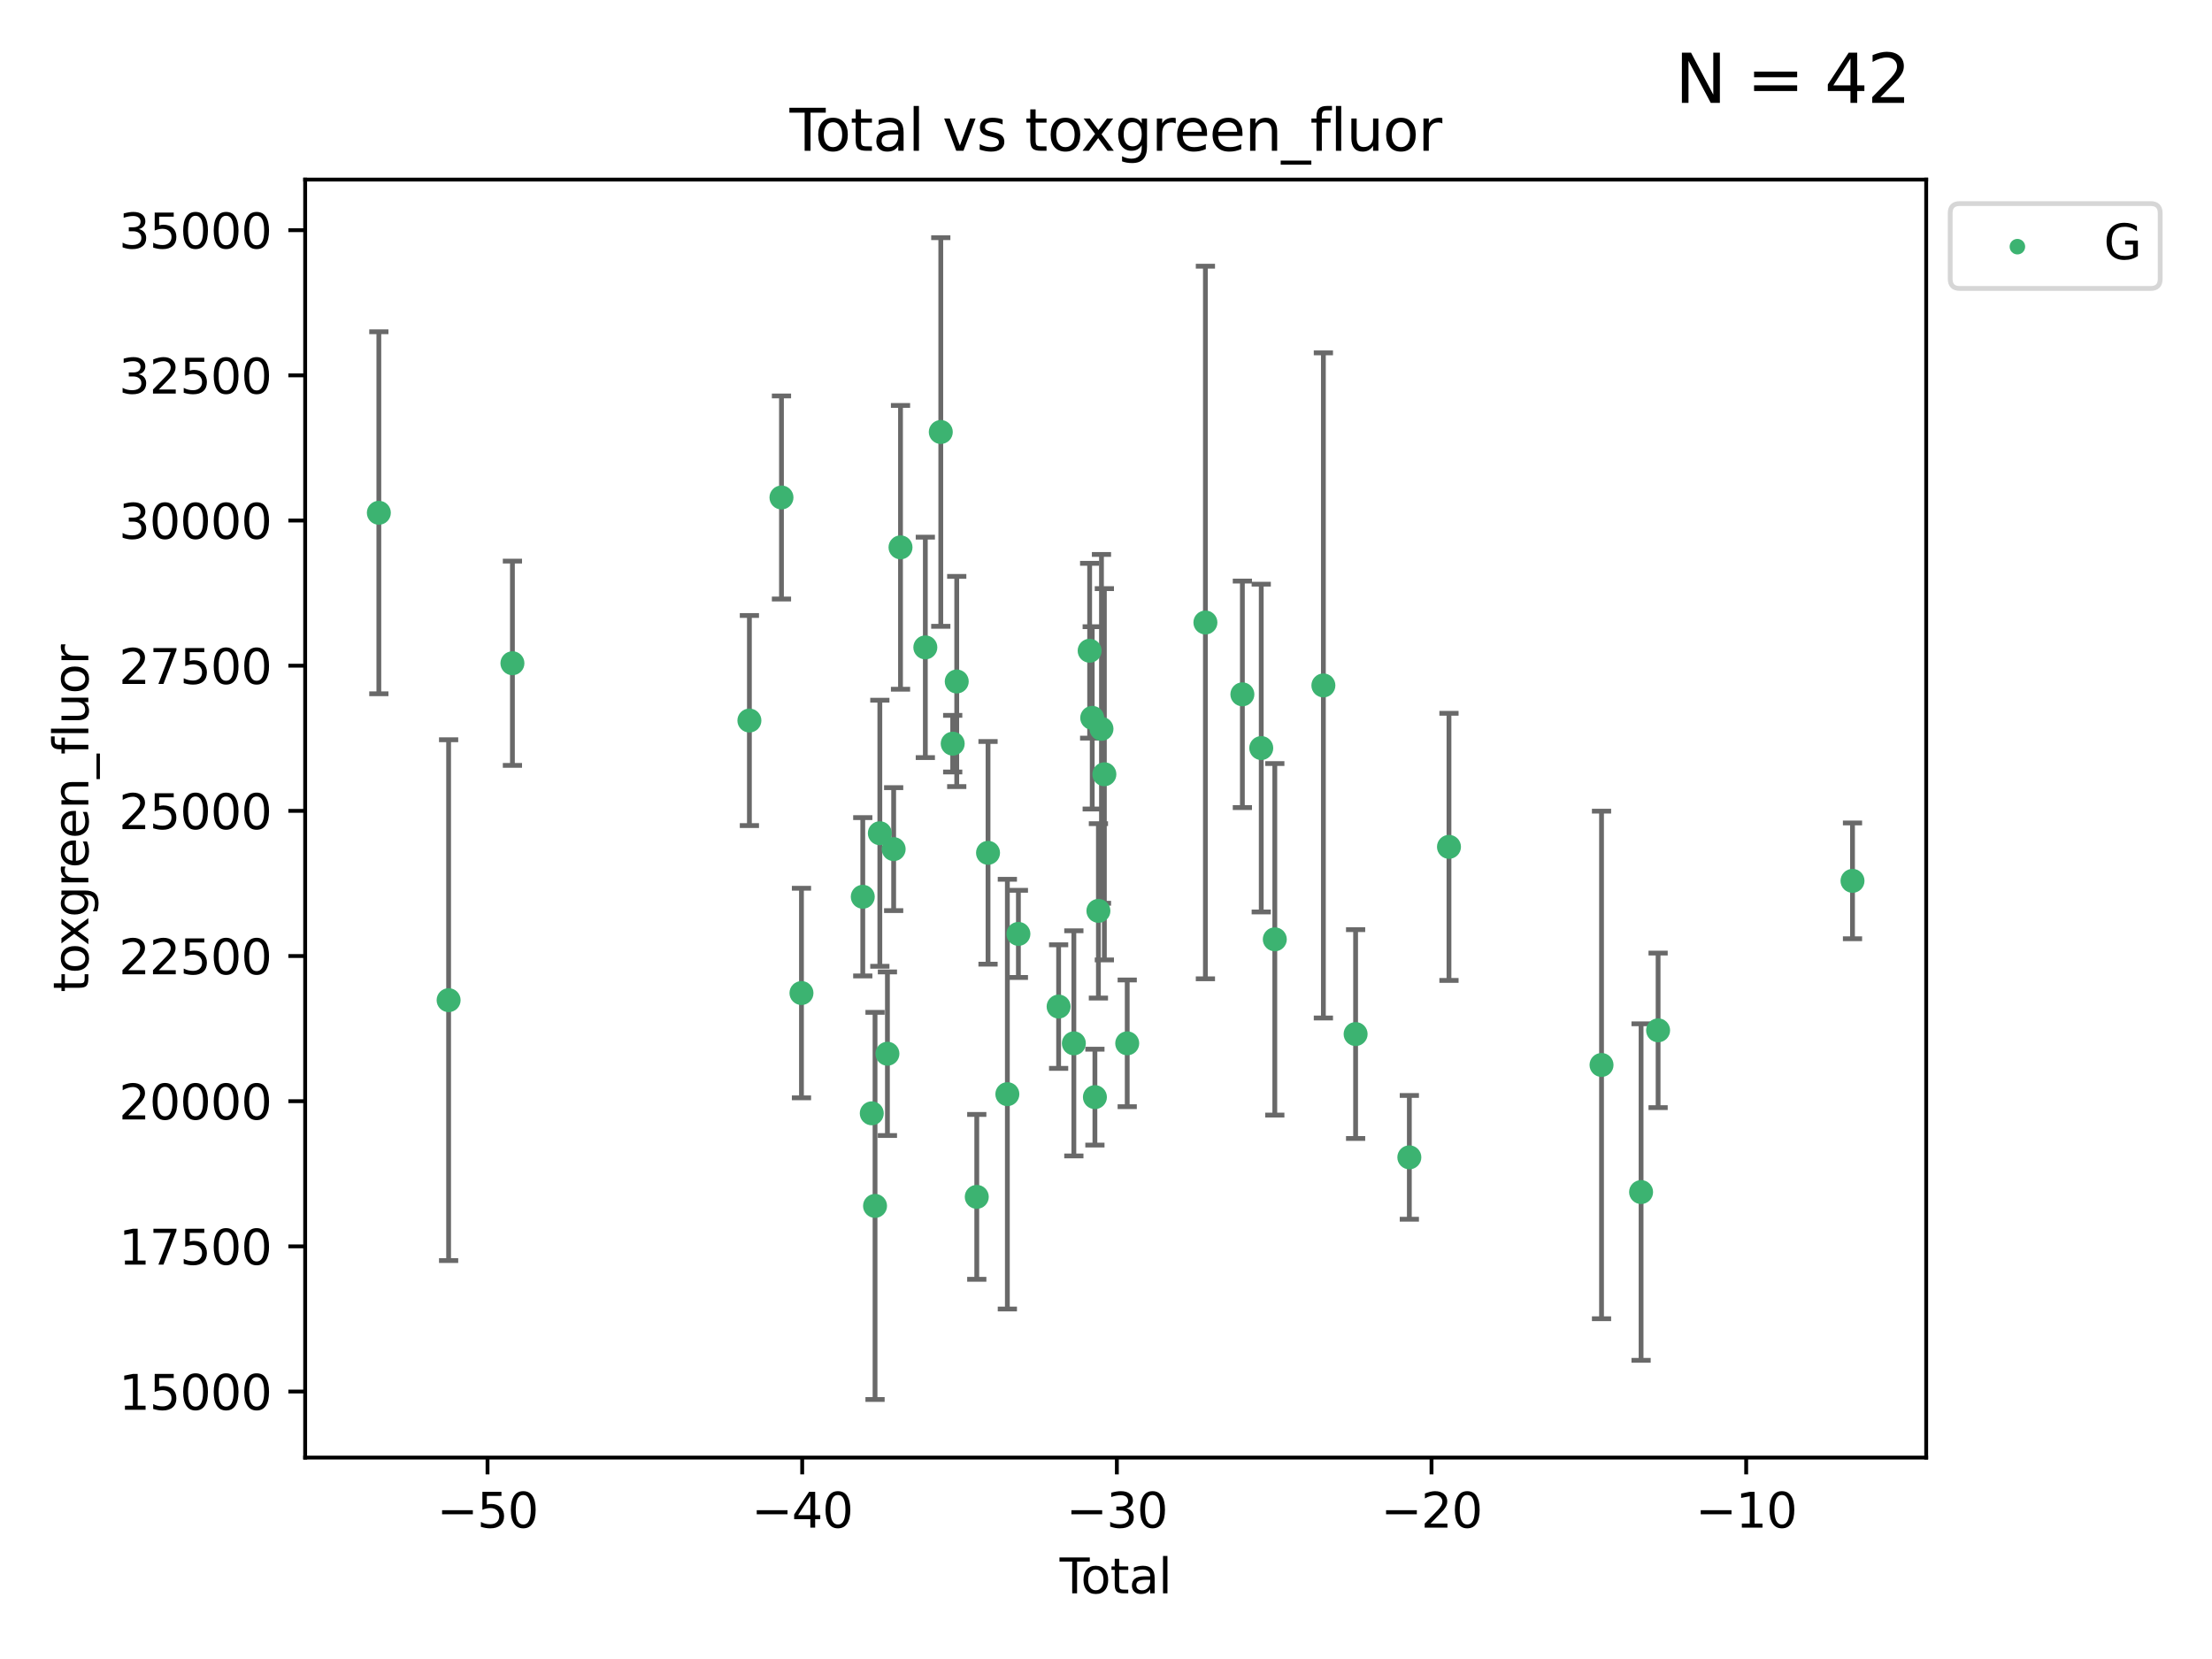 <?xml version="1.0" encoding="utf-8" standalone="no"?>
<!DOCTYPE svg PUBLIC "-//W3C//DTD SVG 1.1//EN"
  "http://www.w3.org/Graphics/SVG/1.1/DTD/svg11.dtd">
<svg xmlns:xlink="http://www.w3.org/1999/xlink" width="460.8pt" height="345.6pt" viewBox="0 0 460.8 345.6" xmlns="http://www.w3.org/2000/svg" version="1.1">
 <defs>
  <style type="text/css">*{stroke-linejoin: round; stroke-linecap: butt}</style>
 </defs>
 <g id="figure_1">
  <g id="patch_1">
   <path d="M 0 345.6 
L 460.8 345.6 
L 460.8 0 
L 0 0 
z
" style="fill: #ffffff"/>
  </g>
  <g id="axes_1">
   <g id="patch_2">
    <path d="M 63.571 303.64 
L 401.26 303.64 
L 401.26 37.411 
L 63.571 37.411 
z
" style="fill: #ffffff"/>
   </g>
   <g id="PathCollection_1">
    <defs>
     <path id="m68adafd342" d="M 0 1.118 
C 0.297 1.118 0.581 1 0.791 0.791 
C 1 0.581 1.118 0.297 1.118 0 
C 1.118 -0.297 1 -0.581 0.791 -0.791 
C 0.581 -1 0.297 -1.118 0 -1.118 
C -0.297 -1.118 -0.581 -1 -0.791 -0.791 
C -1 -0.581 -1.118 -0.297 -1.118 0 
C -1.118 0.297 -1 0.581 -0.791 0.791 
C -0.581 1 -0.297 1.118 0 1.118 
z
" style="stroke: #3cb371"/>
    </defs>
    <g clip-path="url(#p0c3cd46120)">
     <use xlink:href="#m68adafd342" x="78.921" y="106.821" style="fill: #3cb371; stroke: #3cb371"/>
     <use xlink:href="#m68adafd342" x="93.455" y="208.353" style="fill: #3cb371; stroke: #3cb371"/>
     <use xlink:href="#m68adafd342" x="106.747" y="138.165" style="fill: #3cb371; stroke: #3cb371"/>
     <use xlink:href="#m68adafd342" x="156.114" y="150.101" style="fill: #3cb371; stroke: #3cb371"/>
     <use xlink:href="#m68adafd342" x="162.795" y="103.633" style="fill: #3cb371; stroke: #3cb371"/>
     <use xlink:href="#m68adafd342" x="166.961" y="206.869" style="fill: #3cb371; stroke: #3cb371"/>
     <use xlink:href="#m68adafd342" x="179.731" y="186.814" style="fill: #3cb371; stroke: #3cb371"/>
     <use xlink:href="#m68adafd342" x="181.607" y="231.923" style="fill: #3cb371; stroke: #3cb371"/>
     <use xlink:href="#m68adafd342" x="182.287" y="251.214" style="fill: #3cb371; stroke: #3cb371"/>
     <use xlink:href="#m68adafd342" x="183.287" y="173.579" style="fill: #3cb371; stroke: #3cb371"/>
     <use xlink:href="#m68adafd342" x="184.866" y="219.511" style="fill: #3cb371; stroke: #3cb371"/>
     <use xlink:href="#m68adafd342" x="186.165" y="176.886" style="fill: #3cb371; stroke: #3cb371"/>
     <use xlink:href="#m68adafd342" x="187.593" y="114.023" style="fill: #3cb371; stroke: #3cb371"/>
     <use xlink:href="#m68adafd342" x="192.764" y="134.863" style="fill: #3cb371; stroke: #3cb371"/>
     <use xlink:href="#m68adafd342" x="195.983" y="89.993" style="fill: #3cb371; stroke: #3cb371"/>
     <use xlink:href="#m68adafd342" x="198.465" y="154.92" style="fill: #3cb371; stroke: #3cb371"/>
     <use xlink:href="#m68adafd342" x="199.306" y="141.966" style="fill: #3cb371; stroke: #3cb371"/>
     <use xlink:href="#m68adafd342" x="203.479" y="249.33" style="fill: #3cb371; stroke: #3cb371"/>
     <use xlink:href="#m68adafd342" x="205.825" y="177.66" style="fill: #3cb371; stroke: #3cb371"/>
     <use xlink:href="#m68adafd342" x="209.851" y="227.932" style="fill: #3cb371; stroke: #3cb371"/>
     <use xlink:href="#m68adafd342" x="212.15" y="194.55" style="fill: #3cb371; stroke: #3cb371"/>
     <use xlink:href="#m68adafd342" x="220.531" y="209.687" style="fill: #3cb371; stroke: #3cb371"/>
     <use xlink:href="#m68adafd342" x="223.704" y="217.348" style="fill: #3cb371; stroke: #3cb371"/>
     <use xlink:href="#m68adafd342" x="226.995" y="135.561" style="fill: #3cb371; stroke: #3cb371"/>
     <use xlink:href="#m68adafd342" x="227.53" y="149.541" style="fill: #3cb371; stroke: #3cb371"/>
     <use xlink:href="#m68adafd342" x="228.089" y="228.552" style="fill: #3cb371; stroke: #3cb371"/>
     <use xlink:href="#m68adafd342" x="228.818" y="189.749" style="fill: #3cb371; stroke: #3cb371"/>
     <use xlink:href="#m68adafd342" x="229.457" y="151.833" style="fill: #3cb371; stroke: #3cb371"/>
     <use xlink:href="#m68adafd342" x="230.06" y="161.294" style="fill: #3cb371; stroke: #3cb371"/>
     <use xlink:href="#m68adafd342" x="234.821" y="217.345" style="fill: #3cb371; stroke: #3cb371"/>
     <use xlink:href="#m68adafd342" x="251.108" y="129.677" style="fill: #3cb371; stroke: #3cb371"/>
     <use xlink:href="#m68adafd342" x="258.81" y="144.642" style="fill: #3cb371; stroke: #3cb371"/>
     <use xlink:href="#m68adafd342" x="262.74" y="155.834" style="fill: #3cb371; stroke: #3cb371"/>
     <use xlink:href="#m68adafd342" x="265.564" y="195.677" style="fill: #3cb371; stroke: #3cb371"/>
     <use xlink:href="#m68adafd342" x="275.685" y="142.788" style="fill: #3cb371; stroke: #3cb371"/>
     <use xlink:href="#m68adafd342" x="282.398" y="215.415" style="fill: #3cb371; stroke: #3cb371"/>
     <use xlink:href="#m68adafd342" x="293.592" y="241.094" style="fill: #3cb371; stroke: #3cb371"/>
     <use xlink:href="#m68adafd342" x="301.848" y="176.416" style="fill: #3cb371; stroke: #3cb371"/>
     <use xlink:href="#m68adafd342" x="333.628" y="221.85" style="fill: #3cb371; stroke: #3cb371"/>
     <use xlink:href="#m68adafd342" x="341.867" y="248.329" style="fill: #3cb371; stroke: #3cb371"/>
     <use xlink:href="#m68adafd342" x="345.413" y="214.638" style="fill: #3cb371; stroke: #3cb371"/>
     <use xlink:href="#m68adafd342" x="385.911" y="183.497" style="fill: #3cb371; stroke: #3cb371"/>
    </g>
   </g>
   <g id="matplotlib.axis_1">
    <g id="xtick_1">
     <g id="line2d_1">
      <defs>
       <path id="m275a406947" d="M 0 0 
L 0 3.5 
" style="stroke: #000000; stroke-width: 0.8"/>
      </defs>
      <g>
       <use xlink:href="#m275a406947" x="101.562" y="303.64" style="stroke: #000000; stroke-width: 0.8"/>
      </g>
     </g>
     <g id="text_1">
      <!-- −50 -->
      <g transform="translate(91.009 318.238)scale(0.1 -0.1)">
       <defs>
        <path id="DejaVuSans-2212" d="M 678 2272 
L 4684 2272 
L 4684 1741 
L 678 1741 
L 678 2272 
z
" transform="scale(0.016)"/>
        <path id="DejaVuSans-35" d="M 691 4666 
L 3169 4666 
L 3169 4134 
L 1269 4134 
L 1269 2991 
Q 1406 3038 1543 3061 
Q 1681 3084 1819 3084 
Q 2600 3084 3056 2656 
Q 3513 2228 3513 1497 
Q 3513 744 3044 326 
Q 2575 -91 1722 -91 
Q 1428 -91 1123 -41 
Q 819 9 494 109 
L 494 744 
Q 775 591 1075 516 
Q 1375 441 1709 441 
Q 2250 441 2565 725 
Q 2881 1009 2881 1497 
Q 2881 1984 2565 2268 
Q 2250 2553 1709 2553 
Q 1456 2553 1204 2497 
Q 953 2441 691 2322 
L 691 4666 
z
" transform="scale(0.016)"/>
        <path id="DejaVuSans-30" d="M 2034 4250 
Q 1547 4250 1301 3770 
Q 1056 3291 1056 2328 
Q 1056 1369 1301 889 
Q 1547 409 2034 409 
Q 2525 409 2770 889 
Q 3016 1369 3016 2328 
Q 3016 3291 2770 3770 
Q 2525 4250 2034 4250 
z
M 2034 4750 
Q 2819 4750 3233 4129 
Q 3647 3509 3647 2328 
Q 3647 1150 3233 529 
Q 2819 -91 2034 -91 
Q 1250 -91 836 529 
Q 422 1150 422 2328 
Q 422 3509 836 4129 
Q 1250 4750 2034 4750 
z
" transform="scale(0.016)"/>
       </defs>
       <use xlink:href="#DejaVuSans-2212"/>
       <use xlink:href="#DejaVuSans-35" x="83.789"/>
       <use xlink:href="#DejaVuSans-30" x="147.412"/>
      </g>
     </g>
    </g>
    <g id="xtick_2">
     <g id="line2d_2">
      <g>
       <use xlink:href="#m275a406947" x="167.112" y="303.64" style="stroke: #000000; stroke-width: 0.8"/>
      </g>
     </g>
     <g id="text_2">
      <!-- −40 -->
      <g transform="translate(156.559 318.238)scale(0.1 -0.1)">
       <defs>
        <path id="DejaVuSans-34" d="M 2419 4116 
L 825 1625 
L 2419 1625 
L 2419 4116 
z
M 2253 4666 
L 3047 4666 
L 3047 1625 
L 3713 1625 
L 3713 1100 
L 3047 1100 
L 3047 0 
L 2419 0 
L 2419 1100 
L 313 1100 
L 313 1709 
L 2253 4666 
z
" transform="scale(0.016)"/>
       </defs>
       <use xlink:href="#DejaVuSans-2212"/>
       <use xlink:href="#DejaVuSans-34" x="83.789"/>
       <use xlink:href="#DejaVuSans-30" x="147.412"/>
      </g>
     </g>
    </g>
    <g id="xtick_3">
     <g id="line2d_3">
      <g>
       <use xlink:href="#m275a406947" x="232.662" y="303.64" style="stroke: #000000; stroke-width: 0.8"/>
      </g>
     </g>
     <g id="text_3">
      <!-- −30 -->
      <g transform="translate(222.109 318.238)scale(0.1 -0.1)">
       <defs>
        <path id="DejaVuSans-33" d="M 2597 2516 
Q 3050 2419 3304 2112 
Q 3559 1806 3559 1356 
Q 3559 666 3084 287 
Q 2609 -91 1734 -91 
Q 1441 -91 1130 -33 
Q 819 25 488 141 
L 488 750 
Q 750 597 1062 519 
Q 1375 441 1716 441 
Q 2309 441 2620 675 
Q 2931 909 2931 1356 
Q 2931 1769 2642 2001 
Q 2353 2234 1838 2234 
L 1294 2234 
L 1294 2753 
L 1863 2753 
Q 2328 2753 2575 2939 
Q 2822 3125 2822 3475 
Q 2822 3834 2567 4026 
Q 2313 4219 1838 4219 
Q 1578 4219 1281 4162 
Q 984 4106 628 3988 
L 628 4550 
Q 988 4650 1302 4700 
Q 1616 4750 1894 4750 
Q 2613 4750 3031 4423 
Q 3450 4097 3450 3541 
Q 3450 3153 3228 2886 
Q 3006 2619 2597 2516 
z
" transform="scale(0.016)"/>
       </defs>
       <use xlink:href="#DejaVuSans-2212"/>
       <use xlink:href="#DejaVuSans-33" x="83.789"/>
       <use xlink:href="#DejaVuSans-30" x="147.412"/>
      </g>
     </g>
    </g>
    <g id="xtick_4">
     <g id="line2d_4">
      <g>
       <use xlink:href="#m275a406947" x="298.212" y="303.64" style="stroke: #000000; stroke-width: 0.8"/>
      </g>
     </g>
     <g id="text_4">
      <!-- −20 -->
      <g transform="translate(287.659 318.238)scale(0.1 -0.1)">
       <defs>
        <path id="DejaVuSans-32" d="M 1228 531 
L 3431 531 
L 3431 0 
L 469 0 
L 469 531 
Q 828 903 1448 1529 
Q 2069 2156 2228 2338 
Q 2531 2678 2651 2914 
Q 2772 3150 2772 3378 
Q 2772 3750 2511 3984 
Q 2250 4219 1831 4219 
Q 1534 4219 1204 4116 
Q 875 4013 500 3803 
L 500 4441 
Q 881 4594 1212 4672 
Q 1544 4750 1819 4750 
Q 2544 4750 2975 4387 
Q 3406 4025 3406 3419 
Q 3406 3131 3298 2873 
Q 3191 2616 2906 2266 
Q 2828 2175 2409 1742 
Q 1991 1309 1228 531 
z
" transform="scale(0.016)"/>
       </defs>
       <use xlink:href="#DejaVuSans-2212"/>
       <use xlink:href="#DejaVuSans-32" x="83.789"/>
       <use xlink:href="#DejaVuSans-30" x="147.412"/>
      </g>
     </g>
    </g>
    <g id="xtick_5">
     <g id="line2d_5">
      <g>
       <use xlink:href="#m275a406947" x="363.761" y="303.64" style="stroke: #000000; stroke-width: 0.8"/>
      </g>
     </g>
     <g id="text_5">
      <!-- −10 -->
      <g transform="translate(353.209 318.238)scale(0.1 -0.1)">
       <defs>
        <path id="DejaVuSans-31" d="M 794 531 
L 1825 531 
L 1825 4091 
L 703 3866 
L 703 4441 
L 1819 4666 
L 2450 4666 
L 2450 531 
L 3481 531 
L 3481 0 
L 794 0 
L 794 531 
z
" transform="scale(0.016)"/>
       </defs>
       <use xlink:href="#DejaVuSans-2212"/>
       <use xlink:href="#DejaVuSans-31" x="83.789"/>
       <use xlink:href="#DejaVuSans-30" x="147.412"/>
      </g>
     </g>
    </g>
    <g id="text_6">
     <!-- Total -->
     <g transform="translate(220.739 331.917)scale(0.1 -0.1)">
      <defs>
       <path id="DejaVuSans-54" d="M -19 4666 
L 3928 4666 
L 3928 4134 
L 2272 4134 
L 2272 0 
L 1638 0 
L 1638 4134 
L -19 4134 
L -19 4666 
z
" transform="scale(0.016)"/>
       <path id="DejaVuSans-6f" d="M 1959 3097 
Q 1497 3097 1228 2736 
Q 959 2375 959 1747 
Q 959 1119 1226 758 
Q 1494 397 1959 397 
Q 2419 397 2687 759 
Q 2956 1122 2956 1747 
Q 2956 2369 2687 2733 
Q 2419 3097 1959 3097 
z
M 1959 3584 
Q 2709 3584 3137 3096 
Q 3566 2609 3566 1747 
Q 3566 888 3137 398 
Q 2709 -91 1959 -91 
Q 1206 -91 779 398 
Q 353 888 353 1747 
Q 353 2609 779 3096 
Q 1206 3584 1959 3584 
z
" transform="scale(0.016)"/>
       <path id="DejaVuSans-74" d="M 1172 4494 
L 1172 3500 
L 2356 3500 
L 2356 3053 
L 1172 3053 
L 1172 1153 
Q 1172 725 1289 603 
Q 1406 481 1766 481 
L 2356 481 
L 2356 0 
L 1766 0 
Q 1100 0 847 248 
Q 594 497 594 1153 
L 594 3053 
L 172 3053 
L 172 3500 
L 594 3500 
L 594 4494 
L 1172 4494 
z
" transform="scale(0.016)"/>
       <path id="DejaVuSans-61" d="M 2194 1759 
Q 1497 1759 1228 1600 
Q 959 1441 959 1056 
Q 959 750 1161 570 
Q 1363 391 1709 391 
Q 2188 391 2477 730 
Q 2766 1069 2766 1631 
L 2766 1759 
L 2194 1759 
z
M 3341 1997 
L 3341 0 
L 2766 0 
L 2766 531 
Q 2569 213 2275 61 
Q 1981 -91 1556 -91 
Q 1019 -91 701 211 
Q 384 513 384 1019 
Q 384 1609 779 1909 
Q 1175 2209 1959 2209 
L 2766 2209 
L 2766 2266 
Q 2766 2663 2505 2880 
Q 2244 3097 1772 3097 
Q 1472 3097 1187 3025 
Q 903 2953 641 2809 
L 641 3341 
Q 956 3463 1253 3523 
Q 1550 3584 1831 3584 
Q 2591 3584 2966 3190 
Q 3341 2797 3341 1997 
z
" transform="scale(0.016)"/>
       <path id="DejaVuSans-6c" d="M 603 4863 
L 1178 4863 
L 1178 0 
L 603 0 
L 603 4863 
z
" transform="scale(0.016)"/>
      </defs>
      <use xlink:href="#DejaVuSans-54"/>
      <use xlink:href="#DejaVuSans-6f" x="44.084"/>
      <use xlink:href="#DejaVuSans-74" x="105.266"/>
      <use xlink:href="#DejaVuSans-61" x="144.475"/>
      <use xlink:href="#DejaVuSans-6c" x="205.754"/>
     </g>
    </g>
   </g>
   <g id="matplotlib.axis_2">
    <g id="ytick_1">
     <g id="line2d_6">
      <defs>
       <path id="mc702fb971c" d="M 0 0 
L -3.5 0 
" style="stroke: #000000; stroke-width: 0.8"/>
      </defs>
      <g>
       <use xlink:href="#mc702fb971c" x="63.571" y="289.883" style="stroke: #000000; stroke-width: 0.8"/>
      </g>
     </g>
     <g id="text_7">
      <!-- 15000 -->
      <g transform="translate(24.759 293.683)scale(0.1 -0.1)">
       <use xlink:href="#DejaVuSans-31"/>
       <use xlink:href="#DejaVuSans-35" x="63.623"/>
       <use xlink:href="#DejaVuSans-30" x="127.246"/>
       <use xlink:href="#DejaVuSans-30" x="190.869"/>
       <use xlink:href="#DejaVuSans-30" x="254.492"/>
      </g>
     </g>
    </g>
    <g id="ytick_2">
     <g id="line2d_7">
      <g>
       <use xlink:href="#mc702fb971c" x="63.571" y="259.642" style="stroke: #000000; stroke-width: 0.8"/>
      </g>
     </g>
     <g id="text_8">
      <!-- 17500 -->
      <g transform="translate(24.759 263.441)scale(0.1 -0.1)">
       <defs>
        <path id="DejaVuSans-37" d="M 525 4666 
L 3525 4666 
L 3525 4397 
L 1831 0 
L 1172 0 
L 2766 4134 
L 525 4134 
L 525 4666 
z
" transform="scale(0.016)"/>
       </defs>
       <use xlink:href="#DejaVuSans-31"/>
       <use xlink:href="#DejaVuSans-37" x="63.623"/>
       <use xlink:href="#DejaVuSans-35" x="127.246"/>
       <use xlink:href="#DejaVuSans-30" x="190.869"/>
       <use xlink:href="#DejaVuSans-30" x="254.492"/>
      </g>
     </g>
    </g>
    <g id="ytick_3">
     <g id="line2d_8">
      <g>
       <use xlink:href="#mc702fb971c" x="63.571" y="229.4" style="stroke: #000000; stroke-width: 0.8"/>
      </g>
     </g>
     <g id="text_9">
      <!-- 20000 -->
      <g transform="translate(24.759 233.199)scale(0.1 -0.1)">
       <use xlink:href="#DejaVuSans-32"/>
       <use xlink:href="#DejaVuSans-30" x="63.623"/>
       <use xlink:href="#DejaVuSans-30" x="127.246"/>
       <use xlink:href="#DejaVuSans-30" x="190.869"/>
       <use xlink:href="#DejaVuSans-30" x="254.492"/>
      </g>
     </g>
    </g>
    <g id="ytick_4">
     <g id="line2d_9">
      <g>
       <use xlink:href="#mc702fb971c" x="63.571" y="199.159" style="stroke: #000000; stroke-width: 0.8"/>
      </g>
     </g>
     <g id="text_10">
      <!-- 22500 -->
      <g transform="translate(24.759 202.958)scale(0.1 -0.1)">
       <use xlink:href="#DejaVuSans-32"/>
       <use xlink:href="#DejaVuSans-32" x="63.623"/>
       <use xlink:href="#DejaVuSans-35" x="127.246"/>
       <use xlink:href="#DejaVuSans-30" x="190.869"/>
       <use xlink:href="#DejaVuSans-30" x="254.492"/>
      </g>
     </g>
    </g>
    <g id="ytick_5">
     <g id="line2d_10">
      <g>
       <use xlink:href="#mc702fb971c" x="63.571" y="168.917" style="stroke: #000000; stroke-width: 0.8"/>
      </g>
     </g>
     <g id="text_11">
      <!-- 25000 -->
      <g transform="translate(24.759 172.716)scale(0.1 -0.1)">
       <use xlink:href="#DejaVuSans-32"/>
       <use xlink:href="#DejaVuSans-35" x="63.623"/>
       <use xlink:href="#DejaVuSans-30" x="127.246"/>
       <use xlink:href="#DejaVuSans-30" x="190.869"/>
       <use xlink:href="#DejaVuSans-30" x="254.492"/>
      </g>
     </g>
    </g>
    <g id="ytick_6">
     <g id="line2d_11">
      <g>
       <use xlink:href="#mc702fb971c" x="63.571" y="138.675" style="stroke: #000000; stroke-width: 0.8"/>
      </g>
     </g>
     <g id="text_12">
      <!-- 27500 -->
      <g transform="translate(24.759 142.475)scale(0.1 -0.1)">
       <use xlink:href="#DejaVuSans-32"/>
       <use xlink:href="#DejaVuSans-37" x="63.623"/>
       <use xlink:href="#DejaVuSans-35" x="127.246"/>
       <use xlink:href="#DejaVuSans-30" x="190.869"/>
       <use xlink:href="#DejaVuSans-30" x="254.492"/>
      </g>
     </g>
    </g>
    <g id="ytick_7">
     <g id="line2d_12">
      <g>
       <use xlink:href="#mc702fb971c" x="63.571" y="108.434" style="stroke: #000000; stroke-width: 0.8"/>
      </g>
     </g>
     <g id="text_13">
      <!-- 30000 -->
      <g transform="translate(24.759 112.233)scale(0.1 -0.1)">
       <use xlink:href="#DejaVuSans-33"/>
       <use xlink:href="#DejaVuSans-30" x="63.623"/>
       <use xlink:href="#DejaVuSans-30" x="127.246"/>
       <use xlink:href="#DejaVuSans-30" x="190.869"/>
       <use xlink:href="#DejaVuSans-30" x="254.492"/>
      </g>
     </g>
    </g>
    <g id="ytick_8">
     <g id="line2d_13">
      <g>
       <use xlink:href="#mc702fb971c" x="63.571" y="78.192" style="stroke: #000000; stroke-width: 0.8"/>
      </g>
     </g>
     <g id="text_14">
      <!-- 32500 -->
      <g transform="translate(24.759 81.991)scale(0.1 -0.1)">
       <use xlink:href="#DejaVuSans-33"/>
       <use xlink:href="#DejaVuSans-32" x="63.623"/>
       <use xlink:href="#DejaVuSans-35" x="127.246"/>
       <use xlink:href="#DejaVuSans-30" x="190.869"/>
       <use xlink:href="#DejaVuSans-30" x="254.492"/>
      </g>
     </g>
    </g>
    <g id="ytick_9">
     <g id="line2d_14">
      <g>
       <use xlink:href="#mc702fb971c" x="63.571" y="47.951" style="stroke: #000000; stroke-width: 0.8"/>
      </g>
     </g>
     <g id="text_15">
      <!-- 35000 -->
      <g transform="translate(24.759 51.75)scale(0.1 -0.1)">
       <use xlink:href="#DejaVuSans-33"/>
       <use xlink:href="#DejaVuSans-35" x="63.623"/>
       <use xlink:href="#DejaVuSans-30" x="127.246"/>
       <use xlink:href="#DejaVuSans-30" x="190.869"/>
       <use xlink:href="#DejaVuSans-30" x="254.492"/>
      </g>
     </g>
    </g>
    <g id="text_16">
     <!-- toxgreen_fluor -->
     <g transform="translate(18.401 206.72)rotate(-90)scale(0.1 -0.1)">
      <defs>
       <path id="DejaVuSans-78" d="M 3513 3500 
L 2247 1797 
L 3578 0 
L 2900 0 
L 1881 1375 
L 863 0 
L 184 0 
L 1544 1831 
L 300 3500 
L 978 3500 
L 1906 2253 
L 2834 3500 
L 3513 3500 
z
" transform="scale(0.016)"/>
       <path id="DejaVuSans-67" d="M 2906 1791 
Q 2906 2416 2648 2759 
Q 2391 3103 1925 3103 
Q 1463 3103 1205 2759 
Q 947 2416 947 1791 
Q 947 1169 1205 825 
Q 1463 481 1925 481 
Q 2391 481 2648 825 
Q 2906 1169 2906 1791 
z
M 3481 434 
Q 3481 -459 3084 -895 
Q 2688 -1331 1869 -1331 
Q 1566 -1331 1297 -1286 
Q 1028 -1241 775 -1147 
L 775 -588 
Q 1028 -725 1275 -790 
Q 1522 -856 1778 -856 
Q 2344 -856 2625 -561 
Q 2906 -266 2906 331 
L 2906 616 
Q 2728 306 2450 153 
Q 2172 0 1784 0 
Q 1141 0 747 490 
Q 353 981 353 1791 
Q 353 2603 747 3093 
Q 1141 3584 1784 3584 
Q 2172 3584 2450 3431 
Q 2728 3278 2906 2969 
L 2906 3500 
L 3481 3500 
L 3481 434 
z
" transform="scale(0.016)"/>
       <path id="DejaVuSans-72" d="M 2631 2963 
Q 2534 3019 2420 3045 
Q 2306 3072 2169 3072 
Q 1681 3072 1420 2755 
Q 1159 2438 1159 1844 
L 1159 0 
L 581 0 
L 581 3500 
L 1159 3500 
L 1159 2956 
Q 1341 3275 1631 3429 
Q 1922 3584 2338 3584 
Q 2397 3584 2469 3576 
Q 2541 3569 2628 3553 
L 2631 2963 
z
" transform="scale(0.016)"/>
       <path id="DejaVuSans-65" d="M 3597 1894 
L 3597 1613 
L 953 1613 
Q 991 1019 1311 708 
Q 1631 397 2203 397 
Q 2534 397 2845 478 
Q 3156 559 3463 722 
L 3463 178 
Q 3153 47 2828 -22 
Q 2503 -91 2169 -91 
Q 1331 -91 842 396 
Q 353 884 353 1716 
Q 353 2575 817 3079 
Q 1281 3584 2069 3584 
Q 2775 3584 3186 3129 
Q 3597 2675 3597 1894 
z
M 3022 2063 
Q 3016 2534 2758 2815 
Q 2500 3097 2075 3097 
Q 1594 3097 1305 2825 
Q 1016 2553 972 2059 
L 3022 2063 
z
" transform="scale(0.016)"/>
       <path id="DejaVuSans-6e" d="M 3513 2113 
L 3513 0 
L 2938 0 
L 2938 2094 
Q 2938 2591 2744 2837 
Q 2550 3084 2163 3084 
Q 1697 3084 1428 2787 
Q 1159 2491 1159 1978 
L 1159 0 
L 581 0 
L 581 3500 
L 1159 3500 
L 1159 2956 
Q 1366 3272 1645 3428 
Q 1925 3584 2291 3584 
Q 2894 3584 3203 3211 
Q 3513 2838 3513 2113 
z
" transform="scale(0.016)"/>
       <path id="DejaVuSans-5f" d="M 3263 -1063 
L 3263 -1509 
L -63 -1509 
L -63 -1063 
L 3263 -1063 
z
" transform="scale(0.016)"/>
       <path id="DejaVuSans-66" d="M 2375 4863 
L 2375 4384 
L 1825 4384 
Q 1516 4384 1395 4259 
Q 1275 4134 1275 3809 
L 1275 3500 
L 2222 3500 
L 2222 3053 
L 1275 3053 
L 1275 0 
L 697 0 
L 697 3053 
L 147 3053 
L 147 3500 
L 697 3500 
L 697 3744 
Q 697 4328 969 4595 
Q 1241 4863 1831 4863 
L 2375 4863 
z
" transform="scale(0.016)"/>
       <path id="DejaVuSans-75" d="M 544 1381 
L 544 3500 
L 1119 3500 
L 1119 1403 
Q 1119 906 1312 657 
Q 1506 409 1894 409 
Q 2359 409 2629 706 
Q 2900 1003 2900 1516 
L 2900 3500 
L 3475 3500 
L 3475 0 
L 2900 0 
L 2900 538 
Q 2691 219 2414 64 
Q 2138 -91 1772 -91 
Q 1169 -91 856 284 
Q 544 659 544 1381 
z
M 1991 3584 
L 1991 3584 
z
" transform="scale(0.016)"/>
      </defs>
      <use xlink:href="#DejaVuSans-74"/>
      <use xlink:href="#DejaVuSans-6f" x="39.209"/>
      <use xlink:href="#DejaVuSans-78" x="97.266"/>
      <use xlink:href="#DejaVuSans-67" x="156.445"/>
      <use xlink:href="#DejaVuSans-72" x="219.922"/>
      <use xlink:href="#DejaVuSans-65" x="258.785"/>
      <use xlink:href="#DejaVuSans-65" x="320.309"/>
      <use xlink:href="#DejaVuSans-6e" x="381.832"/>
      <use xlink:href="#DejaVuSans-5f" x="445.211"/>
      <use xlink:href="#DejaVuSans-66" x="495.211"/>
      <use xlink:href="#DejaVuSans-6c" x="530.416"/>
      <use xlink:href="#DejaVuSans-75" x="558.199"/>
      <use xlink:href="#DejaVuSans-6f" x="621.578"/>
      <use xlink:href="#DejaVuSans-72" x="682.76"/>
     </g>
    </g>
   </g>
   <g id="LineCollection_1">
    <path d="M 78.921 144.526 
L 78.921 69.116 
" clip-path="url(#p0c3cd46120)" style="fill: none; stroke: #696969"/>
    <path d="M 93.455 262.603 
L 93.455 154.102 
" clip-path="url(#p0c3cd46120)" style="fill: none; stroke: #696969"/>
    <path d="M 106.747 159.44 
L 106.747 116.891 
" clip-path="url(#p0c3cd46120)" style="fill: none; stroke: #696969"/>
    <path d="M 156.114 171.984 
L 156.114 128.219 
" clip-path="url(#p0c3cd46120)" style="fill: none; stroke: #696969"/>
    <path d="M 162.795 124.786 
L 162.795 82.481 
" clip-path="url(#p0c3cd46120)" style="fill: none; stroke: #696969"/>
    <path d="M 166.961 228.695 
L 166.961 185.042 
" clip-path="url(#p0c3cd46120)" style="fill: none; stroke: #696969"/>
    <path d="M 179.731 203.304 
L 179.731 170.324 
" clip-path="url(#p0c3cd46120)" style="fill: none; stroke: #696969"/>
    <path d="M 181.607 232.749 
L 181.607 231.097 
" clip-path="url(#p0c3cd46120)" style="fill: none; stroke: #696969"/>
    <path d="M 182.287 291.539 
L 182.287 210.889 
" clip-path="url(#p0c3cd46120)" style="fill: none; stroke: #696969"/>
    <path d="M 183.287 201.296 
L 183.287 145.862 
" clip-path="url(#p0c3cd46120)" style="fill: none; stroke: #696969"/>
    <path d="M 184.866 236.553 
L 184.866 202.469 
" clip-path="url(#p0c3cd46120)" style="fill: none; stroke: #696969"/>
    <path d="M 186.165 189.692 
L 186.165 164.081 
" clip-path="url(#p0c3cd46120)" style="fill: none; stroke: #696969"/>
    <path d="M 187.593 143.581 
L 187.593 84.464 
" clip-path="url(#p0c3cd46120)" style="fill: none; stroke: #696969"/>
    <path d="M 192.764 157.821 
L 192.764 111.904 
" clip-path="url(#p0c3cd46120)" style="fill: none; stroke: #696969"/>
    <path d="M 195.983 130.474 
L 195.983 49.513 
" clip-path="url(#p0c3cd46120)" style="fill: none; stroke: #696969"/>
    <path d="M 198.465 160.819 
L 198.465 149.02 
" clip-path="url(#p0c3cd46120)" style="fill: none; stroke: #696969"/>
    <path d="M 199.306 163.86 
L 199.306 120.073 
" clip-path="url(#p0c3cd46120)" style="fill: none; stroke: #696969"/>
    <path d="M 203.479 266.502 
L 203.479 232.159 
" clip-path="url(#p0c3cd46120)" style="fill: none; stroke: #696969"/>
    <path d="M 205.825 200.855 
L 205.825 154.465 
" clip-path="url(#p0c3cd46120)" style="fill: none; stroke: #696969"/>
    <path d="M 209.851 272.693 
L 209.851 183.172 
" clip-path="url(#p0c3cd46120)" style="fill: none; stroke: #696969"/>
    <path d="M 212.15 203.626 
L 212.15 185.473 
" clip-path="url(#p0c3cd46120)" style="fill: none; stroke: #696969"/>
    <path d="M 220.531 222.559 
L 220.531 196.815 
" clip-path="url(#p0c3cd46120)" style="fill: none; stroke: #696969"/>
    <path d="M 223.704 240.799 
L 223.704 193.897 
" clip-path="url(#p0c3cd46120)" style="fill: none; stroke: #696969"/>
    <path d="M 226.995 153.77 
L 226.995 117.352 
" clip-path="url(#p0c3cd46120)" style="fill: none; stroke: #696969"/>
    <path d="M 227.53 168.532 
L 227.53 130.551 
" clip-path="url(#p0c3cd46120)" style="fill: none; stroke: #696969"/>
    <path d="M 228.089 238.537 
L 228.089 218.567 
" clip-path="url(#p0c3cd46120)" style="fill: none; stroke: #696969"/>
    <path d="M 228.818 207.912 
L 228.818 171.585 
" clip-path="url(#p0c3cd46120)" style="fill: none; stroke: #696969"/>
    <path d="M 229.457 188.168 
L 229.457 115.498 
" clip-path="url(#p0c3cd46120)" style="fill: none; stroke: #696969"/>
    <path d="M 230.06 199.969 
L 230.06 122.62 
" clip-path="url(#p0c3cd46120)" style="fill: none; stroke: #696969"/>
    <path d="M 234.821 230.543 
L 234.821 204.147 
" clip-path="url(#p0c3cd46120)" style="fill: none; stroke: #696969"/>
    <path d="M 251.108 203.898 
L 251.108 55.456 
" clip-path="url(#p0c3cd46120)" style="fill: none; stroke: #696969"/>
    <path d="M 258.81 168.235 
L 258.81 121.049 
" clip-path="url(#p0c3cd46120)" style="fill: none; stroke: #696969"/>
    <path d="M 262.74 189.977 
L 262.74 121.691 
" clip-path="url(#p0c3cd46120)" style="fill: none; stroke: #696969"/>
    <path d="M 265.564 232.292 
L 265.564 159.063 
" clip-path="url(#p0c3cd46120)" style="fill: none; stroke: #696969"/>
    <path d="M 275.685 212.067 
L 275.685 73.508 
" clip-path="url(#p0c3cd46120)" style="fill: none; stroke: #696969"/>
    <path d="M 282.398 237.163 
L 282.398 193.668 
" clip-path="url(#p0c3cd46120)" style="fill: none; stroke: #696969"/>
    <path d="M 293.592 253.984 
L 293.592 228.203 
" clip-path="url(#p0c3cd46120)" style="fill: none; stroke: #696969"/>
    <path d="M 301.848 204.238 
L 301.848 148.593 
" clip-path="url(#p0c3cd46120)" style="fill: none; stroke: #696969"/>
    <path d="M 333.628 274.72 
L 333.628 168.98 
" clip-path="url(#p0c3cd46120)" style="fill: none; stroke: #696969"/>
    <path d="M 341.867 283.379 
L 341.867 213.279 
" clip-path="url(#p0c3cd46120)" style="fill: none; stroke: #696969"/>
    <path d="M 345.413 230.734 
L 345.413 198.541 
" clip-path="url(#p0c3cd46120)" style="fill: none; stroke: #696969"/>
    <path d="M 385.911 195.557 
L 385.911 171.438 
" clip-path="url(#p0c3cd46120)" style="fill: none; stroke: #696969"/>
   </g>
   <g id="line2d_15">
    <defs>
     <path id="mf6f8da2b63" d="M 2 0 
L -2 -0 
" style="stroke: #696969"/>
    </defs>
    <g clip-path="url(#p0c3cd46120)">
     <use xlink:href="#mf6f8da2b63" x="78.921" y="144.526" style="fill: #696969; stroke: #696969"/>
     <use xlink:href="#mf6f8da2b63" x="93.455" y="262.603" style="fill: #696969; stroke: #696969"/>
     <use xlink:href="#mf6f8da2b63" x="106.747" y="159.44" style="fill: #696969; stroke: #696969"/>
     <use xlink:href="#mf6f8da2b63" x="156.114" y="171.984" style="fill: #696969; stroke: #696969"/>
     <use xlink:href="#mf6f8da2b63" x="162.795" y="124.786" style="fill: #696969; stroke: #696969"/>
     <use xlink:href="#mf6f8da2b63" x="166.961" y="228.695" style="fill: #696969; stroke: #696969"/>
     <use xlink:href="#mf6f8da2b63" x="179.731" y="203.304" style="fill: #696969; stroke: #696969"/>
     <use xlink:href="#mf6f8da2b63" x="181.607" y="232.749" style="fill: #696969; stroke: #696969"/>
     <use xlink:href="#mf6f8da2b63" x="182.287" y="291.539" style="fill: #696969; stroke: #696969"/>
     <use xlink:href="#mf6f8da2b63" x="183.287" y="201.296" style="fill: #696969; stroke: #696969"/>
     <use xlink:href="#mf6f8da2b63" x="184.866" y="236.553" style="fill: #696969; stroke: #696969"/>
     <use xlink:href="#mf6f8da2b63" x="186.165" y="189.692" style="fill: #696969; stroke: #696969"/>
     <use xlink:href="#mf6f8da2b63" x="187.593" y="143.581" style="fill: #696969; stroke: #696969"/>
     <use xlink:href="#mf6f8da2b63" x="192.764" y="157.821" style="fill: #696969; stroke: #696969"/>
     <use xlink:href="#mf6f8da2b63" x="195.983" y="130.474" style="fill: #696969; stroke: #696969"/>
     <use xlink:href="#mf6f8da2b63" x="198.465" y="160.819" style="fill: #696969; stroke: #696969"/>
     <use xlink:href="#mf6f8da2b63" x="199.306" y="163.86" style="fill: #696969; stroke: #696969"/>
     <use xlink:href="#mf6f8da2b63" x="203.479" y="266.502" style="fill: #696969; stroke: #696969"/>
     <use xlink:href="#mf6f8da2b63" x="205.825" y="200.855" style="fill: #696969; stroke: #696969"/>
     <use xlink:href="#mf6f8da2b63" x="209.851" y="272.693" style="fill: #696969; stroke: #696969"/>
     <use xlink:href="#mf6f8da2b63" x="212.15" y="203.626" style="fill: #696969; stroke: #696969"/>
     <use xlink:href="#mf6f8da2b63" x="220.531" y="222.559" style="fill: #696969; stroke: #696969"/>
     <use xlink:href="#mf6f8da2b63" x="223.704" y="240.799" style="fill: #696969; stroke: #696969"/>
     <use xlink:href="#mf6f8da2b63" x="226.995" y="153.77" style="fill: #696969; stroke: #696969"/>
     <use xlink:href="#mf6f8da2b63" x="227.53" y="168.532" style="fill: #696969; stroke: #696969"/>
     <use xlink:href="#mf6f8da2b63" x="228.089" y="238.537" style="fill: #696969; stroke: #696969"/>
     <use xlink:href="#mf6f8da2b63" x="228.818" y="207.912" style="fill: #696969; stroke: #696969"/>
     <use xlink:href="#mf6f8da2b63" x="229.457" y="188.168" style="fill: #696969; stroke: #696969"/>
     <use xlink:href="#mf6f8da2b63" x="230.06" y="199.969" style="fill: #696969; stroke: #696969"/>
     <use xlink:href="#mf6f8da2b63" x="234.821" y="230.543" style="fill: #696969; stroke: #696969"/>
     <use xlink:href="#mf6f8da2b63" x="251.108" y="203.898" style="fill: #696969; stroke: #696969"/>
     <use xlink:href="#mf6f8da2b63" x="258.81" y="168.235" style="fill: #696969; stroke: #696969"/>
     <use xlink:href="#mf6f8da2b63" x="262.74" y="189.977" style="fill: #696969; stroke: #696969"/>
     <use xlink:href="#mf6f8da2b63" x="265.564" y="232.292" style="fill: #696969; stroke: #696969"/>
     <use xlink:href="#mf6f8da2b63" x="275.685" y="212.067" style="fill: #696969; stroke: #696969"/>
     <use xlink:href="#mf6f8da2b63" x="282.398" y="237.163" style="fill: #696969; stroke: #696969"/>
     <use xlink:href="#mf6f8da2b63" x="293.592" y="253.984" style="fill: #696969; stroke: #696969"/>
     <use xlink:href="#mf6f8da2b63" x="301.848" y="204.238" style="fill: #696969; stroke: #696969"/>
     <use xlink:href="#mf6f8da2b63" x="333.628" y="274.72" style="fill: #696969; stroke: #696969"/>
     <use xlink:href="#mf6f8da2b63" x="341.867" y="283.379" style="fill: #696969; stroke: #696969"/>
     <use xlink:href="#mf6f8da2b63" x="345.413" y="230.734" style="fill: #696969; stroke: #696969"/>
     <use xlink:href="#mf6f8da2b63" x="385.911" y="195.557" style="fill: #696969; stroke: #696969"/>
    </g>
   </g>
   <g id="line2d_16">
    <g clip-path="url(#p0c3cd46120)">
     <use xlink:href="#mf6f8da2b63" x="78.921" y="69.116" style="fill: #696969; stroke: #696969"/>
     <use xlink:href="#mf6f8da2b63" x="93.455" y="154.102" style="fill: #696969; stroke: #696969"/>
     <use xlink:href="#mf6f8da2b63" x="106.747" y="116.891" style="fill: #696969; stroke: #696969"/>
     <use xlink:href="#mf6f8da2b63" x="156.114" y="128.219" style="fill: #696969; stroke: #696969"/>
     <use xlink:href="#mf6f8da2b63" x="162.795" y="82.481" style="fill: #696969; stroke: #696969"/>
     <use xlink:href="#mf6f8da2b63" x="166.961" y="185.042" style="fill: #696969; stroke: #696969"/>
     <use xlink:href="#mf6f8da2b63" x="179.731" y="170.324" style="fill: #696969; stroke: #696969"/>
     <use xlink:href="#mf6f8da2b63" x="181.607" y="231.097" style="fill: #696969; stroke: #696969"/>
     <use xlink:href="#mf6f8da2b63" x="182.287" y="210.889" style="fill: #696969; stroke: #696969"/>
     <use xlink:href="#mf6f8da2b63" x="183.287" y="145.862" style="fill: #696969; stroke: #696969"/>
     <use xlink:href="#mf6f8da2b63" x="184.866" y="202.469" style="fill: #696969; stroke: #696969"/>
     <use xlink:href="#mf6f8da2b63" x="186.165" y="164.081" style="fill: #696969; stroke: #696969"/>
     <use xlink:href="#mf6f8da2b63" x="187.593" y="84.464" style="fill: #696969; stroke: #696969"/>
     <use xlink:href="#mf6f8da2b63" x="192.764" y="111.904" style="fill: #696969; stroke: #696969"/>
     <use xlink:href="#mf6f8da2b63" x="195.983" y="49.513" style="fill: #696969; stroke: #696969"/>
     <use xlink:href="#mf6f8da2b63" x="198.465" y="149.02" style="fill: #696969; stroke: #696969"/>
     <use xlink:href="#mf6f8da2b63" x="199.306" y="120.073" style="fill: #696969; stroke: #696969"/>
     <use xlink:href="#mf6f8da2b63" x="203.479" y="232.159" style="fill: #696969; stroke: #696969"/>
     <use xlink:href="#mf6f8da2b63" x="205.825" y="154.465" style="fill: #696969; stroke: #696969"/>
     <use xlink:href="#mf6f8da2b63" x="209.851" y="183.172" style="fill: #696969; stroke: #696969"/>
     <use xlink:href="#mf6f8da2b63" x="212.15" y="185.473" style="fill: #696969; stroke: #696969"/>
     <use xlink:href="#mf6f8da2b63" x="220.531" y="196.815" style="fill: #696969; stroke: #696969"/>
     <use xlink:href="#mf6f8da2b63" x="223.704" y="193.897" style="fill: #696969; stroke: #696969"/>
     <use xlink:href="#mf6f8da2b63" x="226.995" y="117.352" style="fill: #696969; stroke: #696969"/>
     <use xlink:href="#mf6f8da2b63" x="227.53" y="130.551" style="fill: #696969; stroke: #696969"/>
     <use xlink:href="#mf6f8da2b63" x="228.089" y="218.567" style="fill: #696969; stroke: #696969"/>
     <use xlink:href="#mf6f8da2b63" x="228.818" y="171.585" style="fill: #696969; stroke: #696969"/>
     <use xlink:href="#mf6f8da2b63" x="229.457" y="115.498" style="fill: #696969; stroke: #696969"/>
     <use xlink:href="#mf6f8da2b63" x="230.06" y="122.62" style="fill: #696969; stroke: #696969"/>
     <use xlink:href="#mf6f8da2b63" x="234.821" y="204.147" style="fill: #696969; stroke: #696969"/>
     <use xlink:href="#mf6f8da2b63" x="251.108" y="55.456" style="fill: #696969; stroke: #696969"/>
     <use xlink:href="#mf6f8da2b63" x="258.81" y="121.049" style="fill: #696969; stroke: #696969"/>
     <use xlink:href="#mf6f8da2b63" x="262.74" y="121.691" style="fill: #696969; stroke: #696969"/>
     <use xlink:href="#mf6f8da2b63" x="265.564" y="159.063" style="fill: #696969; stroke: #696969"/>
     <use xlink:href="#mf6f8da2b63" x="275.685" y="73.508" style="fill: #696969; stroke: #696969"/>
     <use xlink:href="#mf6f8da2b63" x="282.398" y="193.668" style="fill: #696969; stroke: #696969"/>
     <use xlink:href="#mf6f8da2b63" x="293.592" y="228.203" style="fill: #696969; stroke: #696969"/>
     <use xlink:href="#mf6f8da2b63" x="301.848" y="148.593" style="fill: #696969; stroke: #696969"/>
     <use xlink:href="#mf6f8da2b63" x="333.628" y="168.98" style="fill: #696969; stroke: #696969"/>
     <use xlink:href="#mf6f8da2b63" x="341.867" y="213.279" style="fill: #696969; stroke: #696969"/>
     <use xlink:href="#mf6f8da2b63" x="345.413" y="198.541" style="fill: #696969; stroke: #696969"/>
     <use xlink:href="#mf6f8da2b63" x="385.911" y="171.438" style="fill: #696969; stroke: #696969"/>
    </g>
   </g>
   <g id="line2d_17">
    <defs>
     <path id="mbef8a4f353" d="M 0 2 
C 0.53 2 1.039 1.789 1.414 1.414 
C 1.789 1.039 2 0.53 2 0 
C 2 -0.53 1.789 -1.039 1.414 -1.414 
C 1.039 -1.789 0.53 -2 0 -2 
C -0.53 -2 -1.039 -1.789 -1.414 -1.414 
C -1.789 -1.039 -2 -0.53 -2 0 
C -2 0.53 -1.789 1.039 -1.414 1.414 
C -1.039 1.789 -0.53 2 0 2 
z
" style="stroke: #3cb371"/>
    </defs>
    <g clip-path="url(#p0c3cd46120)">
     <use xlink:href="#mbef8a4f353" x="78.921" y="106.821" style="fill: #3cb371; stroke: #3cb371"/>
     <use xlink:href="#mbef8a4f353" x="93.455" y="208.353" style="fill: #3cb371; stroke: #3cb371"/>
     <use xlink:href="#mbef8a4f353" x="106.747" y="138.165" style="fill: #3cb371; stroke: #3cb371"/>
     <use xlink:href="#mbef8a4f353" x="156.114" y="150.101" style="fill: #3cb371; stroke: #3cb371"/>
     <use xlink:href="#mbef8a4f353" x="162.795" y="103.633" style="fill: #3cb371; stroke: #3cb371"/>
     <use xlink:href="#mbef8a4f353" x="166.961" y="206.869" style="fill: #3cb371; stroke: #3cb371"/>
     <use xlink:href="#mbef8a4f353" x="179.731" y="186.814" style="fill: #3cb371; stroke: #3cb371"/>
     <use xlink:href="#mbef8a4f353" x="181.607" y="231.923" style="fill: #3cb371; stroke: #3cb371"/>
     <use xlink:href="#mbef8a4f353" x="182.287" y="251.214" style="fill: #3cb371; stroke: #3cb371"/>
     <use xlink:href="#mbef8a4f353" x="183.287" y="173.579" style="fill: #3cb371; stroke: #3cb371"/>
     <use xlink:href="#mbef8a4f353" x="184.866" y="219.511" style="fill: #3cb371; stroke: #3cb371"/>
     <use xlink:href="#mbef8a4f353" x="186.165" y="176.886" style="fill: #3cb371; stroke: #3cb371"/>
     <use xlink:href="#mbef8a4f353" x="187.593" y="114.023" style="fill: #3cb371; stroke: #3cb371"/>
     <use xlink:href="#mbef8a4f353" x="192.764" y="134.863" style="fill: #3cb371; stroke: #3cb371"/>
     <use xlink:href="#mbef8a4f353" x="195.983" y="89.993" style="fill: #3cb371; stroke: #3cb371"/>
     <use xlink:href="#mbef8a4f353" x="198.465" y="154.92" style="fill: #3cb371; stroke: #3cb371"/>
     <use xlink:href="#mbef8a4f353" x="199.306" y="141.966" style="fill: #3cb371; stroke: #3cb371"/>
     <use xlink:href="#mbef8a4f353" x="203.479" y="249.33" style="fill: #3cb371; stroke: #3cb371"/>
     <use xlink:href="#mbef8a4f353" x="205.825" y="177.66" style="fill: #3cb371; stroke: #3cb371"/>
     <use xlink:href="#mbef8a4f353" x="209.851" y="227.932" style="fill: #3cb371; stroke: #3cb371"/>
     <use xlink:href="#mbef8a4f353" x="212.15" y="194.55" style="fill: #3cb371; stroke: #3cb371"/>
     <use xlink:href="#mbef8a4f353" x="220.531" y="209.687" style="fill: #3cb371; stroke: #3cb371"/>
     <use xlink:href="#mbef8a4f353" x="223.704" y="217.348" style="fill: #3cb371; stroke: #3cb371"/>
     <use xlink:href="#mbef8a4f353" x="226.995" y="135.561" style="fill: #3cb371; stroke: #3cb371"/>
     <use xlink:href="#mbef8a4f353" x="227.53" y="149.541" style="fill: #3cb371; stroke: #3cb371"/>
     <use xlink:href="#mbef8a4f353" x="228.089" y="228.552" style="fill: #3cb371; stroke: #3cb371"/>
     <use xlink:href="#mbef8a4f353" x="228.818" y="189.749" style="fill: #3cb371; stroke: #3cb371"/>
     <use xlink:href="#mbef8a4f353" x="229.457" y="151.833" style="fill: #3cb371; stroke: #3cb371"/>
     <use xlink:href="#mbef8a4f353" x="230.06" y="161.294" style="fill: #3cb371; stroke: #3cb371"/>
     <use xlink:href="#mbef8a4f353" x="234.821" y="217.345" style="fill: #3cb371; stroke: #3cb371"/>
     <use xlink:href="#mbef8a4f353" x="251.108" y="129.677" style="fill: #3cb371; stroke: #3cb371"/>
     <use xlink:href="#mbef8a4f353" x="258.81" y="144.642" style="fill: #3cb371; stroke: #3cb371"/>
     <use xlink:href="#mbef8a4f353" x="262.74" y="155.834" style="fill: #3cb371; stroke: #3cb371"/>
     <use xlink:href="#mbef8a4f353" x="265.564" y="195.677" style="fill: #3cb371; stroke: #3cb371"/>
     <use xlink:href="#mbef8a4f353" x="275.685" y="142.788" style="fill: #3cb371; stroke: #3cb371"/>
     <use xlink:href="#mbef8a4f353" x="282.398" y="215.415" style="fill: #3cb371; stroke: #3cb371"/>
     <use xlink:href="#mbef8a4f353" x="293.592" y="241.094" style="fill: #3cb371; stroke: #3cb371"/>
     <use xlink:href="#mbef8a4f353" x="301.848" y="176.416" style="fill: #3cb371; stroke: #3cb371"/>
     <use xlink:href="#mbef8a4f353" x="333.628" y="221.85" style="fill: #3cb371; stroke: #3cb371"/>
     <use xlink:href="#mbef8a4f353" x="341.867" y="248.329" style="fill: #3cb371; stroke: #3cb371"/>
     <use xlink:href="#mbef8a4f353" x="345.413" y="214.638" style="fill: #3cb371; stroke: #3cb371"/>
     <use xlink:href="#mbef8a4f353" x="385.911" y="183.497" style="fill: #3cb371; stroke: #3cb371"/>
    </g>
   </g>
   <g id="patch_3">
    <path d="M 63.571 303.64 
L 63.571 37.411 
" style="fill: none; stroke: #000000; stroke-width: 0.8; stroke-linejoin: miter; stroke-linecap: square"/>
   </g>
   <g id="patch_4">
    <path d="M 401.26 303.64 
L 401.26 37.411 
" style="fill: none; stroke: #000000; stroke-width: 0.8; stroke-linejoin: miter; stroke-linecap: square"/>
   </g>
   <g id="patch_5">
    <path d="M 63.571 303.64 
L 401.26 303.64 
" style="fill: none; stroke: #000000; stroke-width: 0.8; stroke-linejoin: miter; stroke-linecap: square"/>
   </g>
   <g id="patch_6">
    <path d="M 63.571 37.411 
L 401.26 37.411 
" style="fill: none; stroke: #000000; stroke-width: 0.8; stroke-linejoin: miter; stroke-linecap: square"/>
   </g>
   <g id="text_17">
    <!-- N = 42 -->
    <g transform="translate(348.964 21.426)scale(0.14 -0.14)">
     <defs>
      <path id="DejaVuSans-4e" d="M 628 4666 
L 1478 4666 
L 3547 763 
L 3547 4666 
L 4159 4666 
L 4159 0 
L 3309 0 
L 1241 3903 
L 1241 0 
L 628 0 
L 628 4666 
z
" transform="scale(0.016)"/>
      <path id="DejaVuSans-20" transform="scale(0.016)"/>
      <path id="DejaVuSans-3d" d="M 678 2906 
L 4684 2906 
L 4684 2381 
L 678 2381 
L 678 2906 
z
M 678 1631 
L 4684 1631 
L 4684 1100 
L 678 1100 
L 678 1631 
z
" transform="scale(0.016)"/>
     </defs>
     <use xlink:href="#DejaVuSans-4e"/>
     <use xlink:href="#DejaVuSans-20" x="74.805"/>
     <use xlink:href="#DejaVuSans-3d" x="106.592"/>
     <use xlink:href="#DejaVuSans-20" x="190.381"/>
     <use xlink:href="#DejaVuSans-34" x="222.168"/>
     <use xlink:href="#DejaVuSans-32" x="285.791"/>
    </g>
   </g>
   <g id="text_18">
    <!-- Total vs toxgreen_fluor -->
    <g transform="translate(164.48 31.411)scale(0.12 -0.12)">
     <defs>
      <path id="DejaVuSans-76" d="M 191 3500 
L 800 3500 
L 1894 563 
L 2988 3500 
L 3597 3500 
L 2284 0 
L 1503 0 
L 191 3500 
z
" transform="scale(0.016)"/>
      <path id="DejaVuSans-73" d="M 2834 3397 
L 2834 2853 
Q 2591 2978 2328 3040 
Q 2066 3103 1784 3103 
Q 1356 3103 1142 2972 
Q 928 2841 928 2578 
Q 928 2378 1081 2264 
Q 1234 2150 1697 2047 
L 1894 2003 
Q 2506 1872 2764 1633 
Q 3022 1394 3022 966 
Q 3022 478 2636 193 
Q 2250 -91 1575 -91 
Q 1294 -91 989 -36 
Q 684 19 347 128 
L 347 722 
Q 666 556 975 473 
Q 1284 391 1588 391 
Q 1994 391 2212 530 
Q 2431 669 2431 922 
Q 2431 1156 2273 1281 
Q 2116 1406 1581 1522 
L 1381 1569 
Q 847 1681 609 1914 
Q 372 2147 372 2553 
Q 372 3047 722 3315 
Q 1072 3584 1716 3584 
Q 2034 3584 2315 3537 
Q 2597 3491 2834 3397 
z
" transform="scale(0.016)"/>
     </defs>
     <use xlink:href="#DejaVuSans-54"/>
     <use xlink:href="#DejaVuSans-6f" x="44.084"/>
     <use xlink:href="#DejaVuSans-74" x="105.266"/>
     <use xlink:href="#DejaVuSans-61" x="144.475"/>
     <use xlink:href="#DejaVuSans-6c" x="205.754"/>
     <use xlink:href="#DejaVuSans-20" x="233.537"/>
     <use xlink:href="#DejaVuSans-76" x="265.324"/>
     <use xlink:href="#DejaVuSans-73" x="324.504"/>
     <use xlink:href="#DejaVuSans-20" x="376.604"/>
     <use xlink:href="#DejaVuSans-74" x="408.391"/>
     <use xlink:href="#DejaVuSans-6f" x="447.6"/>
     <use xlink:href="#DejaVuSans-78" x="505.656"/>
     <use xlink:href="#DejaVuSans-67" x="564.836"/>
     <use xlink:href="#DejaVuSans-72" x="628.312"/>
     <use xlink:href="#DejaVuSans-65" x="667.176"/>
     <use xlink:href="#DejaVuSans-65" x="728.699"/>
     <use xlink:href="#DejaVuSans-6e" x="790.223"/>
     <use xlink:href="#DejaVuSans-5f" x="853.602"/>
     <use xlink:href="#DejaVuSans-66" x="903.602"/>
     <use xlink:href="#DejaVuSans-6c" x="938.807"/>
     <use xlink:href="#DejaVuSans-75" x="966.59"/>
     <use xlink:href="#DejaVuSans-6f" x="1029.969"/>
     <use xlink:href="#DejaVuSans-72" x="1091.15"/>
    </g>
   </g>
   <g id="legend_1">
    <g id="patch_7">
     <path d="M 408.26 60.089 
L 448.008 60.089 
Q 450.008 60.089 450.008 58.089 
L 450.008 44.411 
Q 450.008 42.411 448.008 42.411 
L 408.26 42.411 
Q 406.26 42.411 406.26 44.411 
L 406.26 58.089 
Q 406.26 60.089 408.26 60.089 
z
" style="fill: #ffffff; opacity: 0.8; stroke: #cccccc; stroke-linejoin: miter"/>
    </g>
    <g id="PathCollection_2">
     <g>
      <use xlink:href="#m68adafd342" x="420.26" y="51.385" style="fill: #3cb371; stroke: #3cb371"/>
     </g>
    </g>
    <g id="text_19">
     <!-- G -->
     <g transform="translate(438.26 54.01)scale(0.1 -0.1)">
      <defs>
       <path id="DejaVuSans-47" d="M 3809 666 
L 3809 1919 
L 2778 1919 
L 2778 2438 
L 4434 2438 
L 4434 434 
Q 4069 175 3628 42 
Q 3188 -91 2688 -91 
Q 1594 -91 976 548 
Q 359 1188 359 2328 
Q 359 3472 976 4111 
Q 1594 4750 2688 4750 
Q 3144 4750 3555 4637 
Q 3966 4525 4313 4306 
L 4313 3634 
Q 3963 3931 3569 4081 
Q 3175 4231 2741 4231 
Q 1884 4231 1454 3753 
Q 1025 3275 1025 2328 
Q 1025 1384 1454 906 
Q 1884 428 2741 428 
Q 3075 428 3337 486 
Q 3600 544 3809 666 
z
" transform="scale(0.016)"/>
      </defs>
      <use xlink:href="#DejaVuSans-47"/>
     </g>
    </g>
   </g>
  </g>
 </g>
 <defs>
  <clipPath id="p0c3cd46120">
   <rect x="63.571" y="37.411" width="337.689" height="266.229"/>
  </clipPath>
 </defs>
</svg>
